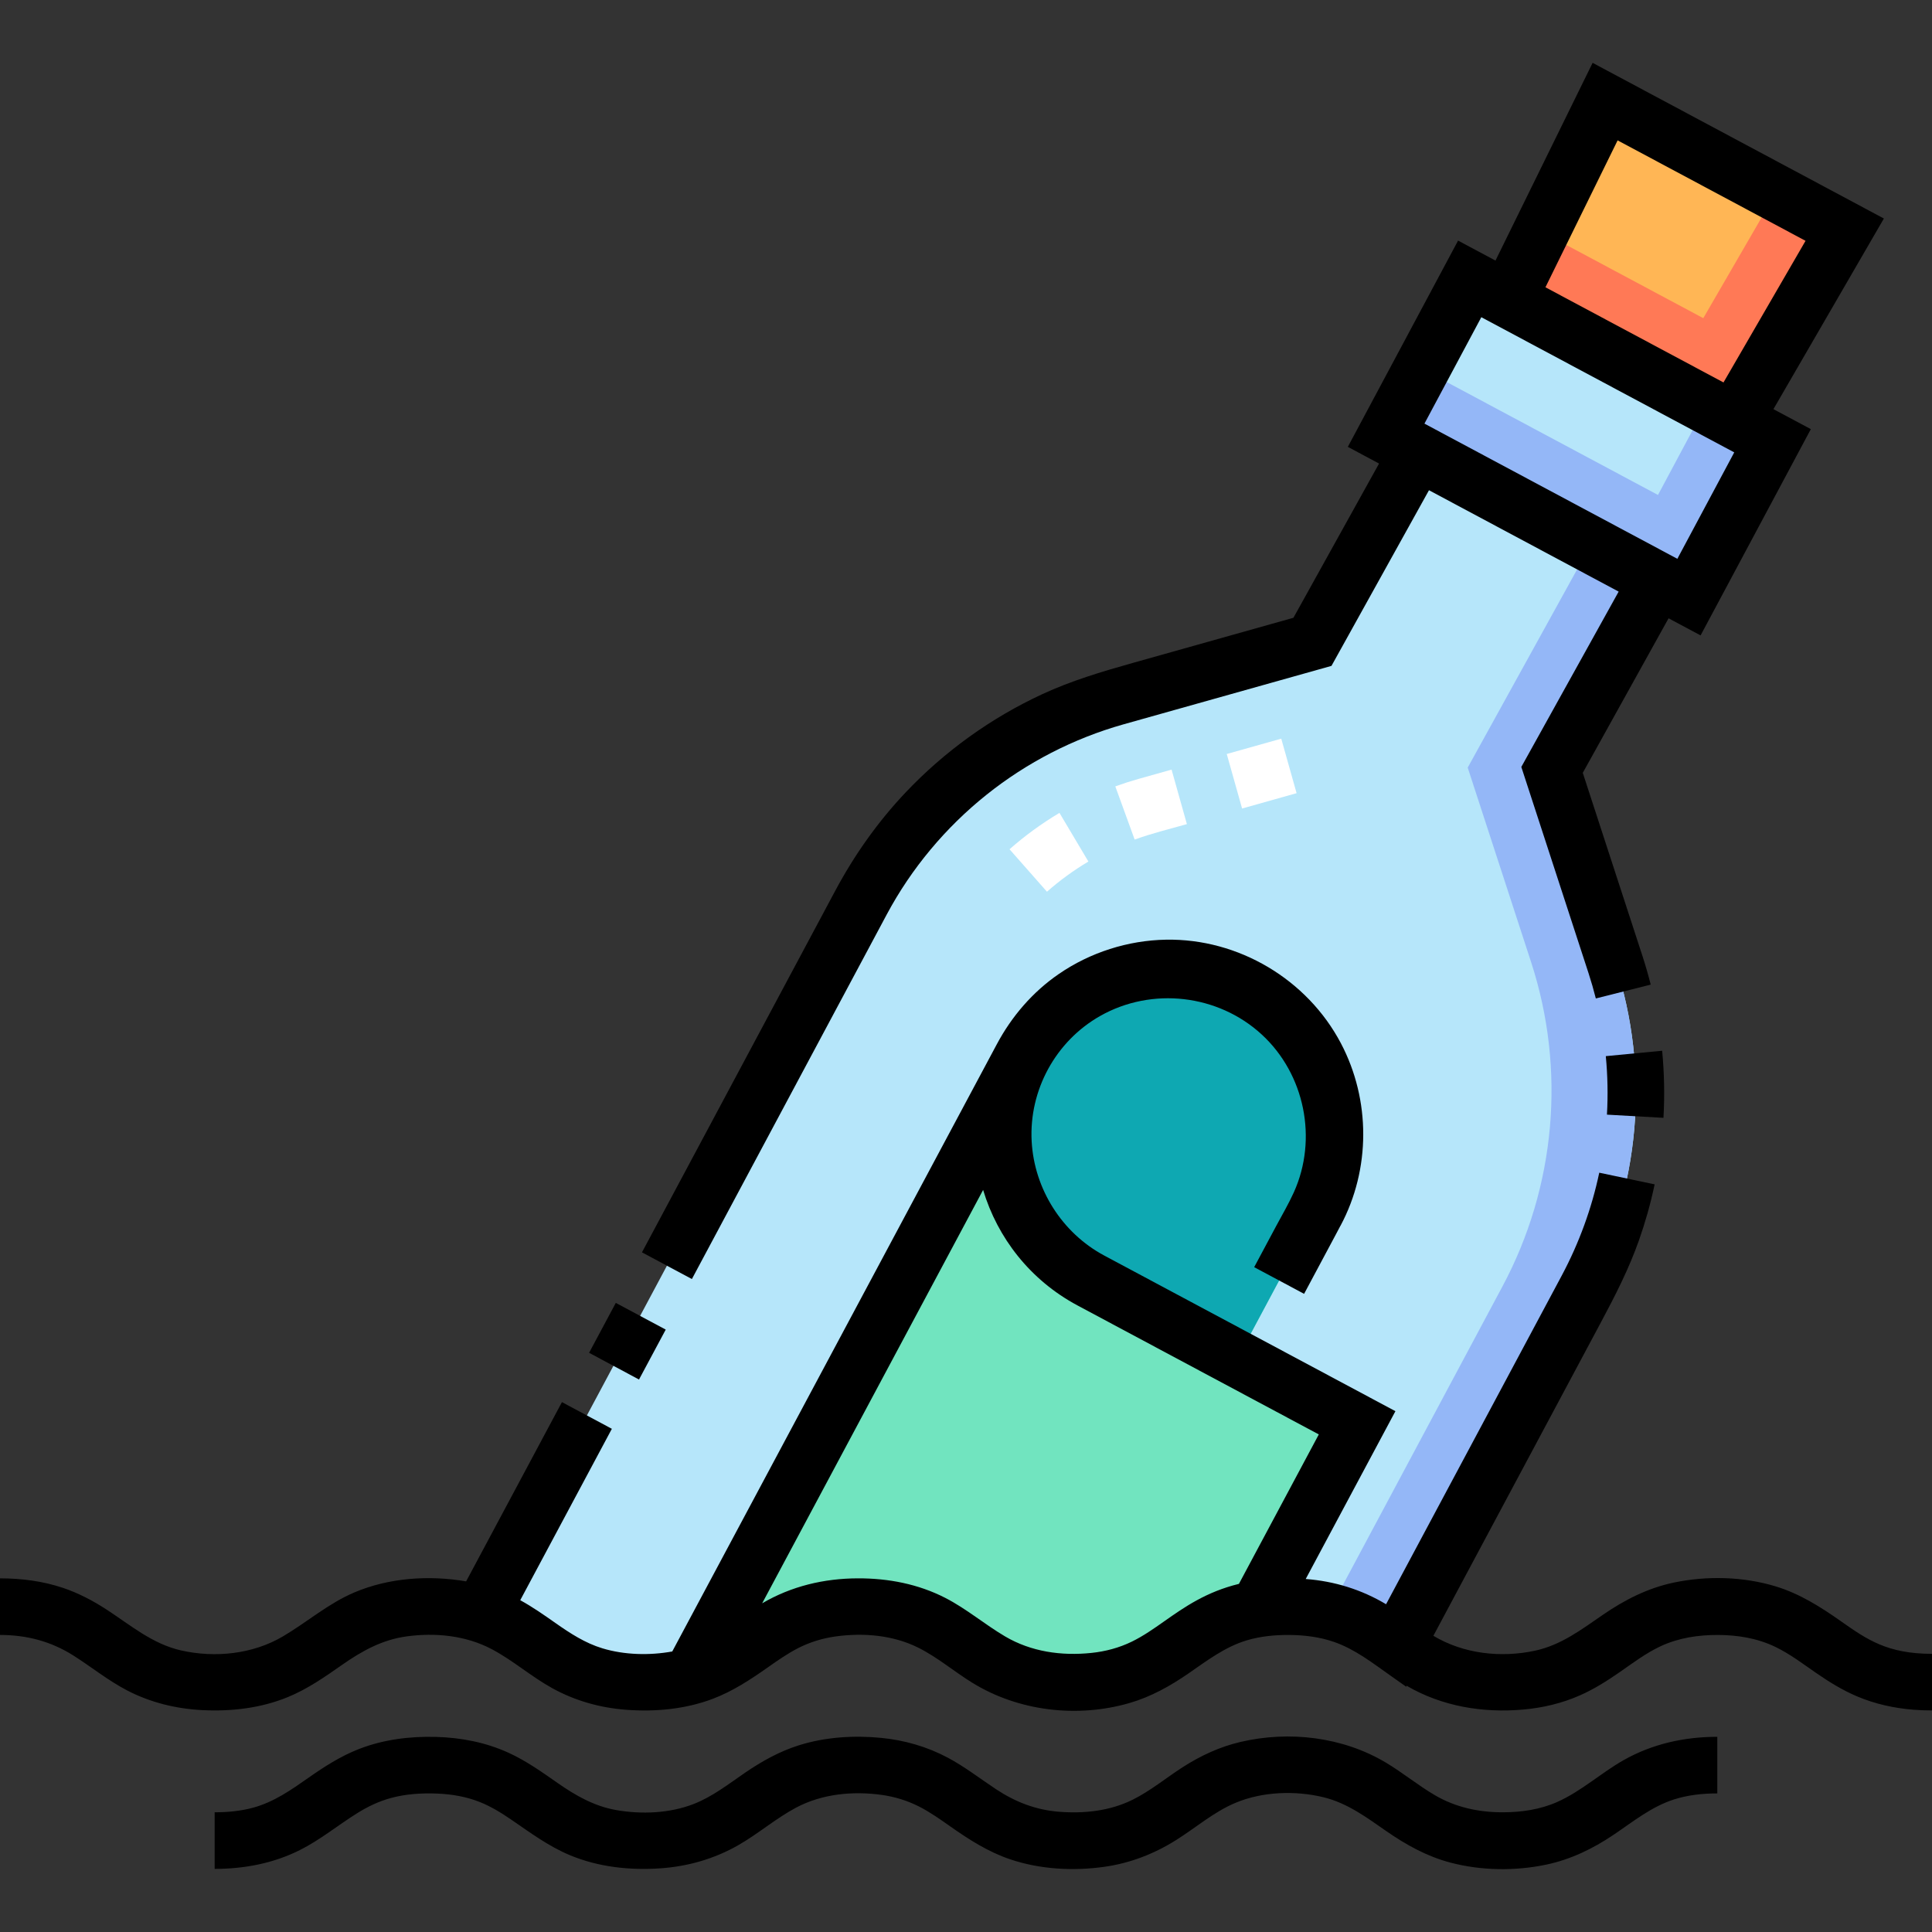 <svg id="Capa_1" enable-background="new 0 0 512 512" height="512" viewBox="0 0 512 512" width="512" xmlns="http://www.w3.org/2000/svg"><rect x="0" y="0" width="512" height="512" fill="#333333" stroke="none"/><g><g id="COLORS_34_"><path d="m170.662 445.776c28.443 0 28.443-20 56.885-20 28.443 0 28.443 20 56.886 20 28.445 0 28.445-20 56.889-20 14.432 0 21.527 5.128 28.716 10.191l50.493-94.468c14.122-26.42 16.857-57.456 7.574-85.939l-16.795-51.531 27.906-50.27 8.38 4.479 22.146-41.433-80.255-42.896-22.146 41.433 8.38 4.479-27.906 50.27-52.177 14.666c-28.839 8.106-53.125 27.624-67.247 54.044l-100.974 188.911c15.845 5.016 20.267 18.064 43.245 18.064z" fill="#b6e6fa"/><path d="m388.958 203.421 16.795 51.531c9.283 28.483 6.547 59.519-7.574 85.939l-45.998 86.058c7.677 1.801 12.75 5.422 17.857 9.019l50.493-94.468c14.122-26.42 16.857-57.456 7.574-85.939l-16.795-51.531 27.906-50.27 8.38 4.479 22.146-41.433-17.638-9.428-12.718 23.794-62.616-33.468-9.428 17.639 54.237 28.99z" fill="#94b7f7"/><path d="m459.599 111.384-59.968-32.053 25.743-52.404 63.495 33.938z" fill="#ffb655"/><path d="m470.626 51.114-19.237 33.204-42.934-22.949-8.824 17.962 59.968 32.053 29.271-50.519z" fill="#ff7956"/><path d="m227.548 425.776c28.443 0 28.443 20 56.886 20 25.468 0 28.148-16.022 48.843-19.378l26.373-49.341-31.75-16.97 20.506-38.364c.077-.144.144-.291.219-.436l.017-.005c11.455-21.431 3.368-48.091-18.063-59.546s-48.091-3.368-59.546 18.064c-.04.074-.073.149-.112.223-.04.074-.084.143-.124.218l-87.621 163.931c16.771-4.74 20.861-18.396 44.372-18.396z" fill="#71e4bf"/><path d="m289.095 339.346c-21.431-11.455-29.519-38.115-18.064-59.546s38.115-29.519 59.546-18.064 29.519 38.115 18.064 59.546l-20.741 38.805z" fill="#0ea8b2"/></g><g id="LINES_33_"><path d="m440.835 296.238c.334-5.924.217-11.875-.349-17.781l-14.932 1.432c.494 5.149.596 10.337.304 15.502z"/><path d="m235.005 242.335c6.541-12.236 15.615-23.076 26.451-31.733 10.688-8.539 23.049-14.906 36.214-18.626 4.521-1.278 9.046-2.542 13.569-3.814 8.483-2.384 16.967-4.769 25.45-7.153 5.305-1.491 10.609-2.982 15.914-4.473.084-.024.168-.047.252-.071l25.841-46.55 50.266 26.867-25.795 46.464 17.808 54.639.001.002c.716 2.195 1.368 4.454 1.938 6.714l14.545-3.668c-.653-2.588-1.4-5.178-2.222-7.696l-15.782-48.424 22.738-40.959 8.483 4.534 29.218-54.661-9.913-5.299 29.27-50.519-77.186-41.256-25.742 52.405-9.913-5.298-29.217 54.661 8.273 4.423-22.69 40.873c-5.457 1.534-10.915 3.068-16.372 4.602-8.767 2.464-17.533 4.928-26.3 7.393-8.149 2.291-16.195 4.69-23.908 8.263-13.549 6.276-25.874 15.145-36.146 25.981-7.422 7.829-13.64 16.641-18.721 26.147-2.252 4.214-4.505 8.428-6.757 12.641-4.044 7.565-8.087 15.13-12.131 22.695-4.598 8.603-9.197 17.206-13.795 25.81-3.97 7.427-7.94 14.854-11.91 22.282-2.105 3.939-4.211 7.878-6.316 11.817-.096.18-.192.36-.288.54l13.229 7.072zm193.679-205.135 49.805 26.621-21.745 37.531-47.185-25.22zm-36.117 46.859 66.497 35.543s.353.188.529.283l-15.075 28.204-67.026-35.826z"/><path d="m158.64 347.765h15v15h-15z" transform="matrix(.472 -.882 .882 .472 -225.492 334.283)"/><g fill="#fff"><path d="m326.668 197.589h15v15.001h-15z" transform="matrix(.963 -.271 .271 .963 -43.027 98.067)"/><path d="m301.729 206.417c-2.064.58-4.137 1.247-6.16 1.982l5.127 14.098c4.515-1.643 9.219-2.8 13.842-4.1l-4.059-14.439z"/><path d="m267.535 225.063 9.92 11.252c3.397-2.995 7.093-5.687 10.98-7.999l-7.666-12.893c-4.686 2.787-9.138 6.031-13.234 9.64z"/></g><path d="m398.21 480.276c-6.364 0-12.435-1.302-17.952-4.53-4.485-2.624-8.506-5.961-12.968-8.627-11.436-6.831-25.614-8.507-38.535-5.489-5.523 1.29-10.64 3.67-15.393 6.735-4.403 2.84-8.484 6.235-13.193 8.576-6.041 3.003-12.903 3.719-19.567 3.189-6.072-.483-11.479-2.569-16.538-5.901-4.294-2.828-8.342-6.005-12.894-8.428-5.48-2.917-11.463-4.641-17.637-5.243-7.267-.709-14.816-.233-21.807 1.96-5.136 1.611-9.806 4.218-14.233 7.242-4.42 3.018-8.676 6.39-13.714 8.338-6.376 2.466-13.802 2.763-20.49 1.586-5.805-1.021-10.714-3.82-15.486-7.151-4.188-2.923-8.344-5.887-13.009-8.019-6.029-2.756-12.576-4.027-19.183-4.213-6.971-.195-14.012.678-20.533 3.227-4.823 1.885-9.154 4.669-13.374 7.629-4.561 3.2-9.112 6.389-14.557 7.881-3.337.914-6.808 1.237-10.26 1.237v15c7.814 0 15.548-1.458 22.562-4.977 5.419-2.719 10.075-6.576 15.194-9.773 2.77-1.73 5.714-3.148 8.871-4.013 4.022-1.102 8.254-1.368 12.407-1.193 3.827.161 7.634.81 11.205 2.226 2.985 1.184 5.719 2.871 8.36 4.679 5.019 3.437 9.878 7.054 15.531 9.414 7.533 3.146 15.844 4.045 23.945 3.493 7.292-.496 14.3-2.497 20.655-6.118 5.3-3.02 9.941-7.087 15.326-9.956 6.875-3.664 14.996-4.447 22.642-3.399 3.498.48 6.878 1.51 10.024 3.117 2.876 1.469 5.517 3.342 8.153 5.195 5.003 3.517 10.114 6.803 15.95 8.77 7.932 2.674 16.706 3.146 24.963 1.984 6.847-.963 13.224-3.443 19.059-7.119 5.204-3.278 9.94-7.417 15.652-9.822 7.141-3.007 15.847-3.31 23.331-1.498 6.348 1.537 11.449 5.362 16.719 9.015 5.228 3.624 10.744 6.68 16.934 8.309 8.17 2.151 17.158 2.273 25.416.534 6.461-1.361 12.319-4.201 17.772-7.867 5.174-3.479 10.069-7.494 16.098-9.415 3.694-1.177 7.584-1.586 11.449-1.586v-15c-8.74 0-17.24 1.877-24.869 6.204-6 3.404-11.184 8.225-17.514 11.043-4.57 2.035-9.538 2.754-14.512 2.754z"/><path d="m487.865 429.641c-5.412-3.805-10.944-7.306-17.329-9.243-8.603-2.61-18.23-2.838-27.008-.989-6.876 1.448-13.004 4.584-18.756 8.537-5.68 3.904-11.096 8.029-17.983 9.506-9.057 1.942-18.941.843-26.93-3.948 1.843-3.448 3.686-6.896 5.529-10.345 4.308-8.06 8.616-16.12 12.925-24.18 4.927-9.218 9.854-18.436 14.781-27.654 3.742-7.001 7.484-14.001 11.226-21.002 3.753-7.022 7.353-14.064 10.012-21.603.823-2.334 1.573-4.694 2.247-7.075.724-2.557 1.37-5.173 1.918-7.777l-14.678-3.092c-1.996 9.477-5.351 18.643-9.902 27.19-.525.986-1.054 1.971-1.58 2.957-3.352 6.27-33.622 62.902-38.118 71.314-2.265 4.238-4.531 8.476-6.796 12.715-.033.062-.066.124-.1.187-6.522-3.898-13.725-6.118-21.295-6.686l23.773-44.475-77.169-41.246c-11.183-5.977-18.555-17.642-19.233-30.296-.723-13.513 6.361-26.51 18.147-33.189 13.695-7.76 31.249-5.751 42.831 4.911 11.406 10.499 14.887 27.673 8.512 41.802-1.38 3.059-3.106 5.987-4.686 8.944-1.832 3.427-3.663 6.854-5.495 10.28-.112.209-.224.419-.336.628l13.229 7.07c2.782-5.206 5.565-10.412 8.347-15.618.436-.816.868-1.633 1.297-2.452l.011.006c8.004-14.976 8.005-33.32.097-48.335-8.925-16.946-27.152-27.79-46.335-27.458-10.096.175-20.112 3.375-28.432 9.099-6.937 4.772-12.462 11.2-16.418 18.609-1.605 3.005-3.212 6.009-4.818 9.014-3.918 7.33-7.835 14.659-11.753 21.989-5.337 9.986-10.675 19.972-16.012 29.957-5.835 10.917-11.67 21.833-17.505 32.75-5.508 10.304-11.015 20.609-16.523 30.913-4.259 7.967-8.517 15.935-12.776 23.902-2.114 3.956-4.229 7.911-6.343 11.867-.095.178-.19.355-.285.533-6.022 1.085-12.643.942-18.524-.84-4.548-1.378-8.495-3.947-12.353-6.651-3.062-2.147-6.12-4.303-9.407-6.098l24.279-45.421-13.229-7.072-25.393 47.506c-9.802-1.685-20.419-.976-29.63 2.932-6.922 2.937-12.504 7.866-18.92 11.648-8.01 4.723-17.995 5.756-27.012 3.714-7.621-1.726-13.426-6.74-19.819-10.887-3.582-2.324-7.371-4.309-11.425-5.675-5.378-1.813-11.06-2.534-16.721-2.534v15c7.04 0 13.489 1.675 19.442 5.446 4.791 3.035 9.195 6.624 14.244 9.25 6.191 3.22 12.986 4.871 19.941 5.223 7.688.389 15.515-.517 22.67-3.458 5.222-2.146 9.81-5.353 14.41-8.572 5.244-3.669 10.593-6.624 17.028-7.506 7.666-1.051 15.765-.246 22.659 3.42 5.621 2.989 10.439 7.268 16.022 10.337 6.008 3.302 12.605 5.156 19.434 5.68 7.743.595 15.726-.132 23.025-2.887 5.281-1.993 9.954-5.07 14.546-8.298 2.652-1.865 5.312-3.745 8.214-5.21 3.087-1.558 6.399-2.56 9.823-3.034 7.307-1.012 15.157-.372 21.826 2.944 5.11 2.54 9.49 6.302 14.328 9.294 12.274 7.592 27.871 9.425 41.725 5.407 5.666-1.643 10.765-4.495 15.599-7.824 4.917-3.386 9.678-7.057 15.483-8.79 3.656-1.091 7.492-1.45 11.296-1.421 4.004.031 8.01.527 11.805 1.839 5.602 1.937 10.336 5.667 15.132 9.047 1.334.94 2.669 1.88 4.003 2.821l.128-.239c9.377 5.469 20.17 7.249 30.922 6.295 5.157-.457 10.232-1.658 14.975-3.749 3.75-1.653 7.212-3.838 10.57-6.172 3.528-2.452 6.984-5.071 10.899-6.888 4.749-2.204 9.938-2.973 15.142-2.955 5.256.018 10.463.872 15.222 3.172 3.865 1.867 7.291 4.488 10.808 6.917 3.421 2.363 6.965 4.549 10.801 6.176 4.784 2.029 9.892 3.156 15.066 3.554 1.601.123 3.207.18 4.813.18v-15c-11.852-.003-17.272-3.813-24.135-8.638zm-179.301.001c-2.774 1.95-5.56 3.917-8.616 5.408-3.368 1.643-6.994 2.605-10.717 2.992-7.951.826-15.949-.292-22.887-4.383-5.411-3.191-10.201-7.306-15.808-10.188-7.186-3.694-15.134-5.216-23.179-5.194-8.971.025-17.618 2.068-25.377 6.62l58.557-109.554c3.807 12.678 12.453 23.899 25.022 30.617l63.939 34.176-21.169 39.606c-8.67 2.113-14.47 6.176-19.765 9.9z"/></g></g></svg>